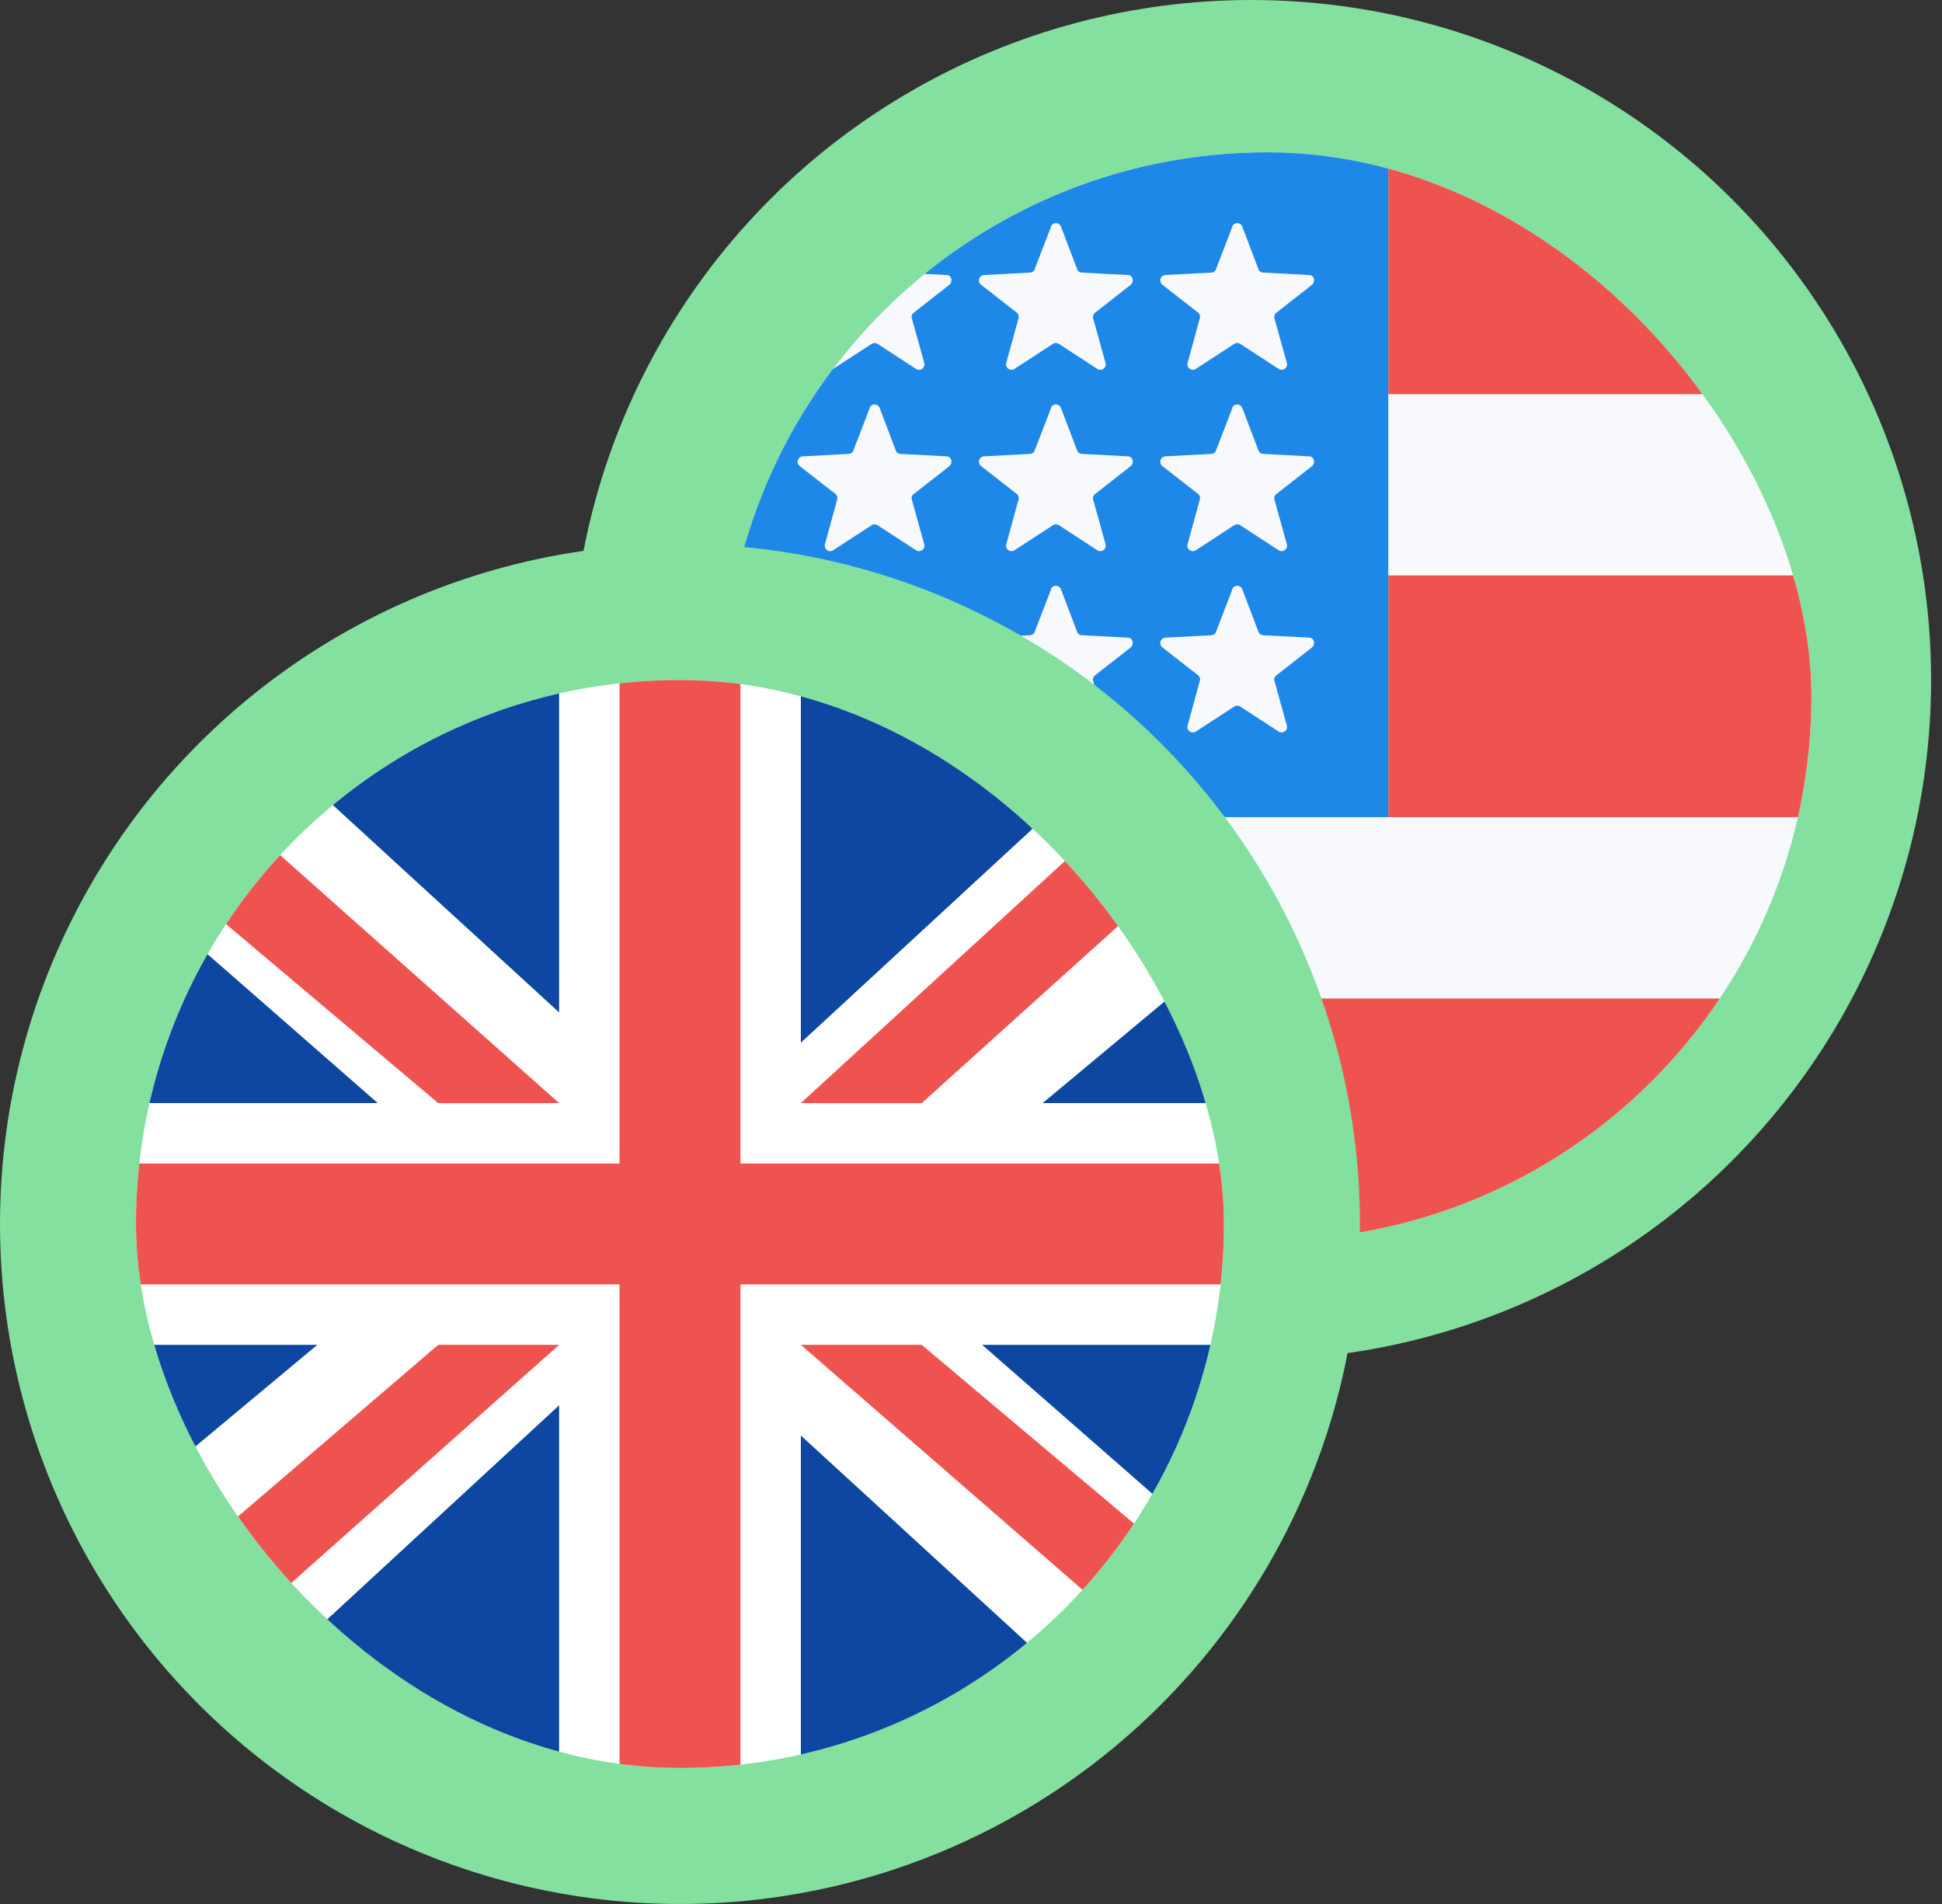 <svg width="51" height="50" viewBox="0 0 51 50" fill="none" xmlns="http://www.w3.org/2000/svg">
<rect x="0" y="0" width="51" height="50" fill="#333333" stroke="none"/>
<circle cx="32.857" cy="17.857" r="17.857" fill="#83E09E"/>
<g clip-path="url(#clip0_43_17131)">
<path d="M19 4H47.57V32.57H19V4Z" fill="#F8F9FD"/>
<path d="M36.459 10.349H47.57V4H36.459V10.349ZM19 32.57H47.57V26.221H19V32.57ZM36.459 21.459H47.57V15.111H36.459V21.459Z" fill="#EF5350"/>
<path d="M19 4H36.459V21.459H19V4Z" fill="#1E88E9"/>
<path d="M22.841 5.936C22.853 5.913 22.871 5.894 22.894 5.88C22.916 5.866 22.942 5.859 22.968 5.859C22.994 5.859 23.02 5.866 23.042 5.88C23.065 5.894 23.083 5.913 23.095 5.936L23.523 7.063C23.539 7.127 23.603 7.159 23.651 7.159L24.857 7.222C24.984 7.222 25.031 7.381 24.936 7.476L23.984 8.222C23.963 8.242 23.949 8.268 23.943 8.296C23.938 8.325 23.941 8.354 23.952 8.381L24.27 9.524C24.279 9.553 24.279 9.584 24.27 9.613C24.26 9.642 24.242 9.667 24.217 9.685C24.192 9.703 24.162 9.712 24.132 9.712C24.101 9.711 24.072 9.701 24.047 9.682L23.047 9.031C23.024 9.016 22.996 9.007 22.968 9.007C22.94 9.007 22.912 9.016 22.889 9.031L21.889 9.682C21.864 9.701 21.835 9.711 21.804 9.712C21.774 9.712 21.744 9.703 21.719 9.685C21.694 9.667 21.676 9.642 21.666 9.613C21.657 9.584 21.657 9.553 21.666 9.524L21.984 8.365C21.994 8.337 21.994 8.306 21.985 8.278C21.977 8.249 21.96 8.224 21.936 8.206L21 7.476C20.977 7.458 20.961 7.434 20.953 7.406C20.944 7.379 20.944 7.349 20.953 7.322C20.961 7.295 20.978 7.27 21.001 7.253C21.023 7.235 21.05 7.224 21.079 7.222L22.285 7.159C22.333 7.159 22.397 7.127 22.413 7.063L22.841 5.952V5.936ZM22.841 10.698C22.853 10.675 22.871 10.655 22.894 10.642C22.916 10.628 22.942 10.621 22.968 10.621C22.994 10.621 23.02 10.628 23.042 10.642C23.065 10.655 23.083 10.675 23.095 10.698L23.523 11.825C23.539 11.889 23.603 11.92 23.651 11.92L24.857 11.984C24.984 11.984 25.031 12.143 24.936 12.238L23.984 12.984C23.963 13.004 23.949 13.03 23.943 13.058C23.938 13.086 23.941 13.116 23.952 13.142L24.27 14.285C24.279 14.314 24.279 14.345 24.27 14.375C24.26 14.404 24.242 14.429 24.217 14.447C24.192 14.464 24.162 14.474 24.132 14.473C24.101 14.473 24.072 14.463 24.047 14.444L23.047 13.793C23.024 13.777 22.996 13.769 22.968 13.769C22.94 13.769 22.912 13.777 22.889 13.793L21.889 14.444C21.864 14.463 21.835 14.473 21.804 14.473C21.774 14.474 21.744 14.464 21.719 14.447C21.694 14.429 21.676 14.404 21.666 14.375C21.657 14.345 21.657 14.314 21.666 14.285L21.984 13.127C21.994 13.098 21.994 13.068 21.985 13.04C21.977 13.011 21.96 12.986 21.936 12.968L21 12.238C20.977 12.22 20.961 12.195 20.953 12.168C20.944 12.14 20.944 12.111 20.953 12.084C20.961 12.056 20.978 12.032 21.001 12.014C21.023 11.996 21.05 11.986 21.079 11.984L22.285 11.92C22.333 11.92 22.397 11.889 22.413 11.825L22.841 10.714V10.698ZM22.841 15.46C22.853 15.436 22.871 15.417 22.894 15.403C22.916 15.39 22.942 15.382 22.968 15.382C22.994 15.382 23.02 15.39 23.042 15.403C23.065 15.417 23.083 15.436 23.095 15.46L23.523 16.587C23.539 16.65 23.603 16.682 23.651 16.682L24.857 16.745C24.984 16.745 25.031 16.904 24.936 16.999L23.984 17.745C23.963 17.765 23.949 17.791 23.943 17.82C23.938 17.848 23.941 17.878 23.952 17.904L24.27 19.047C24.279 19.076 24.279 19.107 24.27 19.136C24.26 19.165 24.242 19.191 24.217 19.208C24.192 19.226 24.162 19.235 24.132 19.235C24.101 19.234 24.072 19.224 24.047 19.206L23.047 18.555C23.024 18.539 22.996 18.531 22.968 18.531C22.94 18.531 22.912 18.539 22.889 18.555L21.889 19.206C21.864 19.224 21.835 19.234 21.804 19.235C21.774 19.235 21.744 19.226 21.719 19.208C21.694 19.191 21.676 19.165 21.666 19.136C21.657 19.107 21.657 19.076 21.666 19.047L21.984 17.888C21.994 17.86 21.994 17.83 21.985 17.801C21.977 17.773 21.96 17.748 21.936 17.73L21 16.999C20.977 16.981 20.961 16.957 20.953 16.93C20.944 16.902 20.944 16.873 20.953 16.845C20.961 16.818 20.978 16.794 21.001 16.776C21.023 16.758 21.05 16.747 21.079 16.745L22.285 16.682C22.333 16.682 22.397 16.65 22.413 16.587L22.841 15.476V15.46ZM27.603 5.936C27.615 5.913 27.633 5.894 27.655 5.88C27.678 5.866 27.703 5.859 27.73 5.859C27.756 5.859 27.782 5.866 27.804 5.88C27.826 5.894 27.845 5.913 27.857 5.936L28.285 7.063C28.301 7.127 28.364 7.159 28.412 7.159L29.618 7.222C29.745 7.222 29.793 7.381 29.698 7.476L28.745 8.222C28.725 8.242 28.711 8.268 28.705 8.296C28.699 8.325 28.702 8.354 28.714 8.381L29.031 9.524C29.041 9.553 29.041 9.584 29.032 9.613C29.022 9.642 29.004 9.667 28.979 9.685C28.954 9.703 28.924 9.712 28.893 9.712C28.863 9.711 28.833 9.701 28.809 9.682L27.809 9.031C27.785 9.016 27.758 9.007 27.73 9.007C27.701 9.007 27.674 9.016 27.65 9.031L26.65 9.682C26.626 9.701 26.596 9.711 26.566 9.712C26.535 9.712 26.506 9.703 26.481 9.685C26.456 9.667 26.437 9.642 26.428 9.613C26.418 9.584 26.419 9.553 26.428 9.524L26.746 8.365C26.755 8.337 26.756 8.306 26.747 8.278C26.739 8.249 26.721 8.224 26.698 8.206L25.762 7.476C25.739 7.458 25.723 7.434 25.714 7.406C25.706 7.379 25.706 7.349 25.715 7.322C25.723 7.295 25.74 7.27 25.762 7.253C25.785 7.235 25.812 7.224 25.841 7.222L27.047 7.159C27.095 7.159 27.158 7.127 27.174 7.063L27.603 5.952V5.936ZM27.603 10.698C27.615 10.675 27.633 10.655 27.655 10.642C27.678 10.628 27.703 10.621 27.73 10.621C27.756 10.621 27.782 10.628 27.804 10.642C27.826 10.655 27.845 10.675 27.857 10.698L28.285 11.825C28.301 11.889 28.364 11.92 28.412 11.92L29.618 11.984C29.745 11.984 29.793 12.143 29.698 12.238L28.745 12.984C28.725 13.004 28.711 13.03 28.705 13.058C28.699 13.086 28.702 13.116 28.714 13.142L29.031 14.285C29.041 14.314 29.041 14.345 29.032 14.375C29.022 14.404 29.004 14.429 28.979 14.447C28.954 14.464 28.924 14.474 28.893 14.473C28.863 14.473 28.833 14.463 28.809 14.444L27.809 13.793C27.785 13.777 27.758 13.769 27.73 13.769C27.701 13.769 27.674 13.777 27.65 13.793L26.65 14.444C26.626 14.463 26.596 14.473 26.566 14.473C26.535 14.474 26.506 14.464 26.481 14.447C26.456 14.429 26.437 14.404 26.428 14.375C26.418 14.345 26.419 14.314 26.428 14.285L26.746 13.127C26.755 13.098 26.756 13.068 26.747 13.04C26.739 13.011 26.721 12.986 26.698 12.968L25.762 12.238C25.739 12.22 25.723 12.195 25.714 12.168C25.706 12.14 25.706 12.111 25.715 12.084C25.723 12.056 25.74 12.032 25.762 12.014C25.785 11.996 25.812 11.986 25.841 11.984L27.047 11.92C27.095 11.92 27.158 11.889 27.174 11.825L27.603 10.714V10.698ZM27.603 15.46C27.615 15.436 27.633 15.417 27.655 15.403C27.678 15.39 27.703 15.382 27.73 15.382C27.756 15.382 27.782 15.39 27.804 15.403C27.826 15.417 27.845 15.436 27.857 15.46L28.285 16.587C28.301 16.65 28.364 16.682 28.412 16.682L29.618 16.745C29.745 16.745 29.793 16.904 29.698 16.999L28.745 17.745C28.725 17.765 28.711 17.791 28.705 17.82C28.699 17.848 28.702 17.878 28.714 17.904L29.031 19.047C29.041 19.076 29.041 19.107 29.032 19.136C29.022 19.165 29.004 19.191 28.979 19.208C28.954 19.226 28.924 19.235 28.893 19.235C28.863 19.234 28.833 19.224 28.809 19.206L27.809 18.555C27.785 18.539 27.758 18.531 27.73 18.531C27.701 18.531 27.674 18.539 27.65 18.555L26.65 19.206C26.626 19.224 26.596 19.234 26.566 19.235C26.535 19.235 26.506 19.226 26.481 19.208C26.456 19.191 26.437 19.165 26.428 19.136C26.418 19.107 26.419 19.076 26.428 19.047L26.746 17.888C26.755 17.86 26.756 17.83 26.747 17.801C26.739 17.773 26.721 17.748 26.698 17.73L25.762 16.999C25.739 16.981 25.723 16.957 25.714 16.93C25.706 16.902 25.706 16.873 25.715 16.845C25.723 16.818 25.74 16.794 25.762 16.776C25.785 16.758 25.812 16.747 25.841 16.745L27.047 16.682C27.095 16.682 27.158 16.65 27.174 16.587L27.603 15.476V15.46ZM32.364 5.936C32.376 5.913 32.395 5.894 32.417 5.88C32.439 5.866 32.465 5.859 32.491 5.859C32.518 5.859 32.543 5.866 32.566 5.88C32.588 5.894 32.606 5.913 32.618 5.936L33.047 7.063C33.063 7.127 33.126 7.159 33.174 7.159L34.38 7.222C34.507 7.222 34.555 7.381 34.459 7.476L33.507 8.222C33.486 8.242 33.472 8.268 33.467 8.296C33.461 8.325 33.464 8.354 33.475 8.381L33.793 9.524C33.803 9.553 33.803 9.584 33.793 9.613C33.784 9.642 33.765 9.667 33.74 9.685C33.715 9.703 33.686 9.712 33.655 9.712C33.624 9.711 33.595 9.701 33.571 9.682L32.571 9.031C32.547 9.016 32.52 9.007 32.491 9.007C32.463 9.007 32.435 9.016 32.412 9.031L31.412 9.682C31.388 9.701 31.358 9.711 31.328 9.712C31.297 9.712 31.267 9.703 31.242 9.685C31.217 9.667 31.199 9.642 31.189 9.613C31.18 9.584 31.18 9.553 31.19 9.524L31.507 8.365C31.517 8.337 31.517 8.306 31.509 8.278C31.5 8.249 31.483 8.224 31.46 8.206L30.523 7.476C30.501 7.458 30.484 7.434 30.476 7.406C30.468 7.379 30.468 7.349 30.476 7.322C30.485 7.295 30.501 7.27 30.524 7.253C30.547 7.235 30.574 7.224 30.602 7.222L31.809 7.159C31.856 7.159 31.92 7.127 31.936 7.063L32.364 5.952V5.936ZM32.364 10.698C32.376 10.675 32.395 10.655 32.417 10.642C32.439 10.628 32.465 10.621 32.491 10.621C32.518 10.621 32.543 10.628 32.566 10.642C32.588 10.655 32.606 10.675 32.618 10.698L33.047 11.825C33.063 11.889 33.126 11.92 33.174 11.92L34.38 11.984C34.507 11.984 34.555 12.143 34.459 12.238L33.507 12.984C33.486 13.004 33.472 13.03 33.467 13.058C33.461 13.086 33.464 13.116 33.475 13.142L33.793 14.285C33.803 14.314 33.803 14.345 33.793 14.375C33.784 14.404 33.765 14.429 33.74 14.447C33.715 14.464 33.686 14.474 33.655 14.473C33.624 14.473 33.595 14.463 33.571 14.444L32.571 13.793C32.547 13.777 32.52 13.769 32.491 13.769C32.463 13.769 32.435 13.777 32.412 13.793L31.412 14.444C31.388 14.463 31.358 14.473 31.328 14.473C31.297 14.474 31.267 14.464 31.242 14.447C31.217 14.429 31.199 14.404 31.189 14.375C31.18 14.345 31.18 14.314 31.19 14.285L31.507 13.127C31.517 13.098 31.517 13.068 31.509 13.04C31.5 13.011 31.483 12.986 31.46 12.968L30.523 12.238C30.501 12.22 30.484 12.195 30.476 12.168C30.468 12.14 30.468 12.111 30.476 12.084C30.485 12.056 30.501 12.032 30.524 12.014C30.547 11.996 30.574 11.986 30.602 11.984L31.809 11.92C31.856 11.92 31.92 11.889 31.936 11.825L32.364 10.714V10.698ZM32.364 15.46C32.376 15.436 32.395 15.417 32.417 15.403C32.439 15.39 32.465 15.382 32.491 15.382C32.518 15.382 32.543 15.39 32.566 15.403C32.588 15.417 32.606 15.436 32.618 15.46L33.047 16.587C33.063 16.65 33.126 16.682 33.174 16.682L34.38 16.745C34.507 16.745 34.555 16.904 34.459 16.999L33.507 17.745C33.486 17.765 33.472 17.791 33.467 17.82C33.461 17.848 33.464 17.878 33.475 17.904L33.793 19.047C33.803 19.076 33.803 19.107 33.793 19.136C33.784 19.165 33.765 19.191 33.74 19.208C33.715 19.226 33.686 19.235 33.655 19.235C33.624 19.234 33.595 19.224 33.571 19.206L32.571 18.555C32.547 18.539 32.52 18.531 32.491 18.531C32.463 18.531 32.435 18.539 32.412 18.555L31.412 19.206C31.388 19.224 31.358 19.234 31.328 19.235C31.297 19.235 31.267 19.226 31.242 19.208C31.217 19.191 31.199 19.165 31.189 19.136C31.18 19.107 31.18 19.076 31.19 19.047L31.507 17.888C31.517 17.86 31.517 17.83 31.509 17.801C31.5 17.773 31.483 17.748 31.46 17.73L30.523 16.999C30.501 16.981 30.484 16.957 30.476 16.93C30.468 16.902 30.468 16.873 30.476 16.845C30.485 16.818 30.501 16.794 30.524 16.776C30.547 16.758 30.574 16.747 30.602 16.745L31.809 16.682C31.856 16.682 31.92 16.65 31.936 16.587L32.364 15.476V15.46Z" fill="#F8F9FD"/>
</g>
<circle cx="17.857" cy="32.143" r="17.857" fill="#83E09E"/>
<g clip-path="url(#clip1_43_17131)">
<path d="M3.571 17.857H32.143V46.428H3.571V17.857Z" fill="white"/>
<path d="M14.683 17.857H5.159L14.683 26.587V17.857ZM21.032 17.857V27.381L31.349 17.857H21.032ZM32.143 25L27.381 28.968H32.143V25ZM32.143 35.317H25.794L32.143 40.873V35.317ZM30.556 46.428L21.032 37.698V46.428H30.556ZM14.683 46.428V36.905L4.365 46.428H14.683ZM3.571 39.286L8.333 35.317H3.571V39.286ZM3.571 28.968H9.921L3.571 23.413V28.968Z" fill="#0D47A1"/>
<path d="M14.683 28.968L-6.746 9.921V13.571L11.508 28.968H14.683ZM16.27 30.555V17.857H19.445V30.555H32.143V33.73H19.445V46.428H16.27V33.73H3.571V30.555H16.27ZM-10.714 54.365L11.508 35.317H14.683L-6.746 54.365H-10.714ZM21.032 28.968L40.079 11.508H43.572L24.206 28.968H21.032ZM24.206 35.317H21.032L39.286 51.19V48.016L24.206 35.317Z" fill="#EF5350"/>
</g>
<defs>
<clipPath id="clip0_43_17131">
<rect x="19" y="4" width="28.57" height="28.57" rx="14.285" fill="white"/>
</clipPath>
<clipPath id="clip1_43_17131">
<rect x="3.571" y="17.857" width="28.571" height="28.571" rx="14.286" fill="white"/>
</clipPath>
</defs>
</svg>
